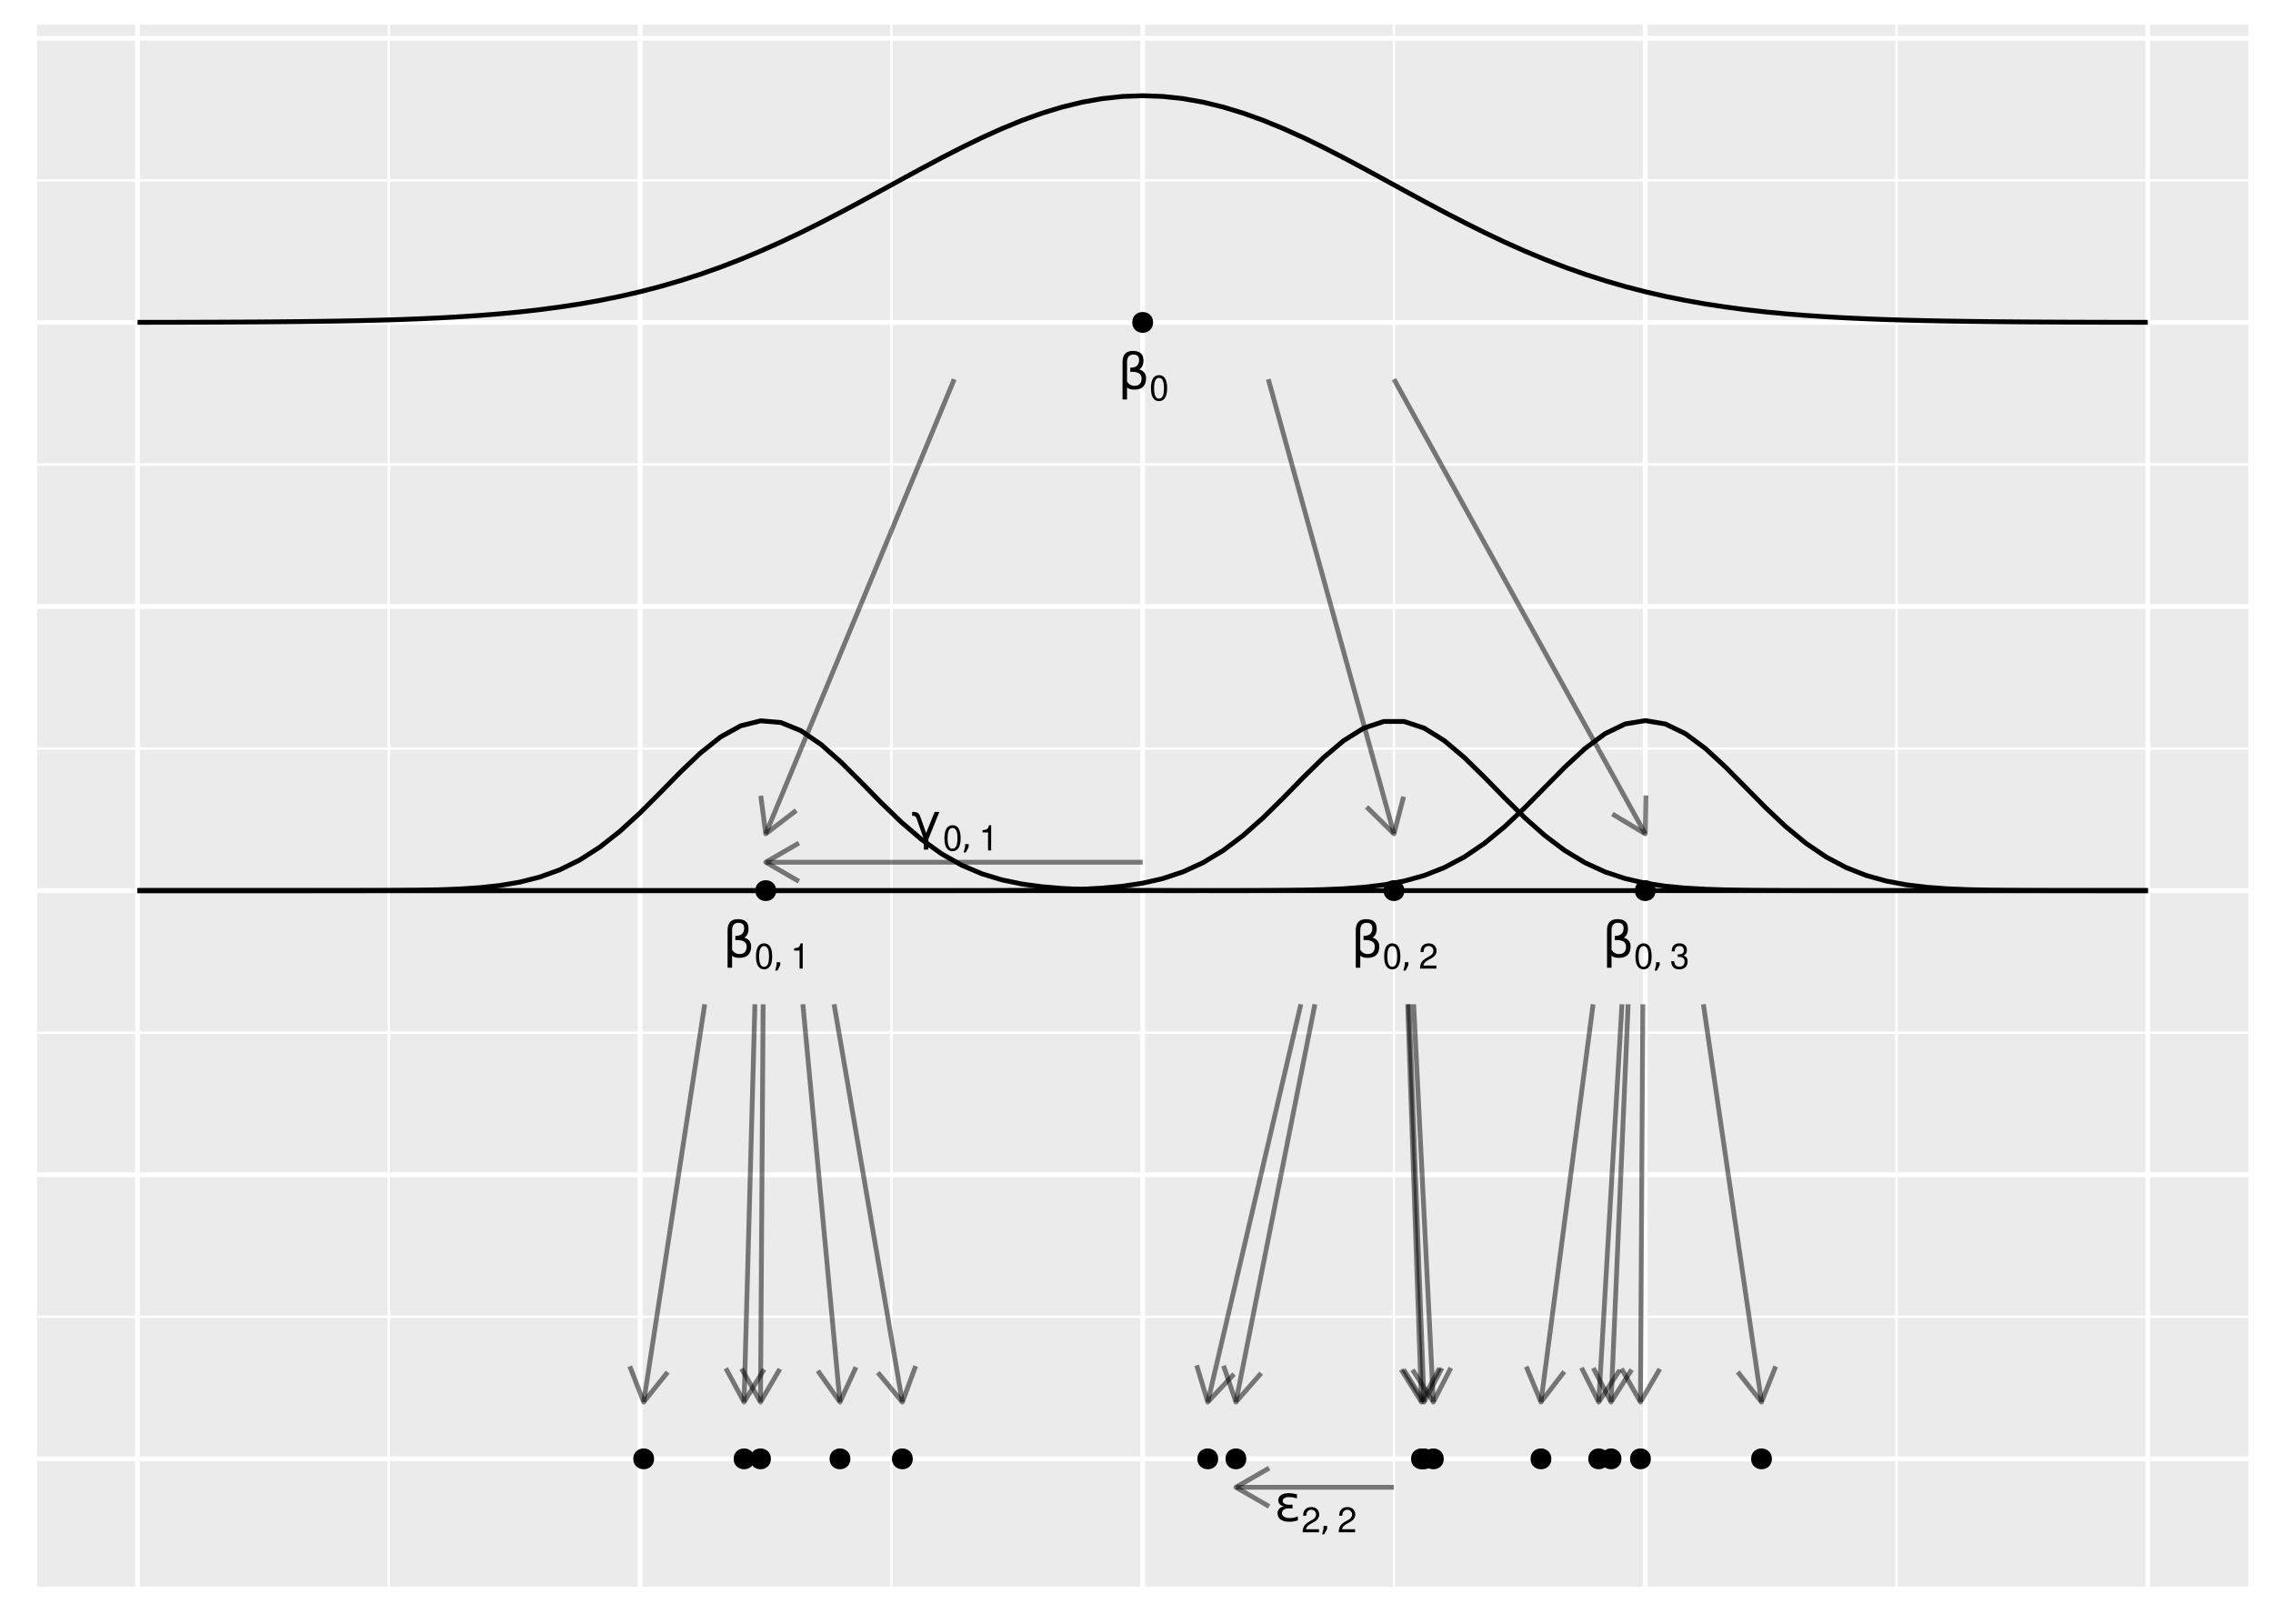 <?xml version="1.0" encoding="UTF-8"?>
<svg xmlns="http://www.w3.org/2000/svg" xmlns:xlink="http://www.w3.org/1999/xlink" width="504pt" height="360pt" viewBox="0 0 504 360" version="1.1">
<defs>
<g>
<symbol overflow="visible" id="glyph0-0">
<path style="stroke:none;" d="M 0.547 1.953 L 0.547 -7.781 L 6.078 -7.781 L 6.078 1.953 Z M 1.172 1.344 L 5.453 1.344 L 5.453 -7.172 L 1.172 -7.172 Z M 1.172 1.344 "/>
</symbol>
<symbol overflow="visible" id="glyph0-1">
<path style="stroke:none;" d="M 2.031 -0.375 L 2.031 2.297 L 1.031 2.297 L 1.031 -6 C 1.031 -7.645 1.797 -8.469 3.328 -8.469 C 4.891 -8.469 5.672 -7.773 5.672 -6.391 C 5.672 -5.398 5.363 -4.727 4.75 -4.375 C 5.75 -4.051 6.25 -3.406 6.25 -2.438 C 6.25 -0.738 5.383 0.109 3.656 0.109 C 2.895 0.109 2.352 -0.051 2.031 -0.375 Z M 2.031 -1.672 C 2.426 -1.047 2.977 -0.734 3.688 -0.734 C 4.727 -0.734 5.25 -1.297 5.25 -2.422 C 5.25 -3.441 4.414 -3.91 2.75 -3.828 L 2.75 -4.75 C 4.051 -4.75 4.703 -5.32 4.703 -6.469 C 4.703 -7.258 4.281 -7.656 3.438 -7.656 C 2.5 -7.656 2.031 -7.094 2.031 -5.969 Z M 2.031 -1.672 "/>
</symbol>
<symbol overflow="visible" id="glyph0-2">
<path style="stroke:none;" d="M 1.953 -5.094 L 3.266 -1.359 L 5.156 -6.047 L 6.203 -6.047 L 3.766 0 L 3.766 2.297 L 2.766 2.297 L 2.766 0 L 1.188 -4.516 C 1.031 -4.961 0.781 -5.188 0.438 -5.188 L 0.172 -5.188 L 0.172 -6.047 L 0.547 -6.047 C 1.254 -6.047 1.723 -5.727 1.953 -5.094 Z M 1.953 -5.094 "/>
</symbol>
<symbol overflow="visible" id="glyph0-3">
<path style="stroke:none;" d="M 2.125 -3.266 C 1.727 -3.348 1.422 -3.504 1.203 -3.734 C 0.984 -3.961 0.875 -4.242 0.875 -4.578 C 0.875 -5.086 1.082 -5.484 1.5 -5.766 C 1.906 -6.047 2.457 -6.188 3.156 -6.188 C 3.438 -6.188 3.727 -6.164 4.031 -6.125 C 4.332 -6.082 4.66 -6.02 5.016 -5.938 L 5.016 -5.031 C 4.672 -5.133 4.352 -5.211 4.062 -5.266 C 3.77 -5.305 3.492 -5.328 3.234 -5.328 C 2.805 -5.328 2.473 -5.242 2.234 -5.078 C 1.973 -4.91 1.844 -4.711 1.844 -4.484 C 1.844 -4.234 1.969 -4.031 2.219 -3.875 C 2.457 -3.707 2.785 -3.625 3.203 -3.625 L 4.047 -3.625 L 4.047 -2.812 L 3.234 -2.812 C 2.742 -2.812 2.367 -2.719 2.109 -2.531 C 1.828 -2.332 1.688 -2.078 1.688 -1.766 C 1.688 -1.43 1.836 -1.164 2.141 -0.969 C 2.453 -0.77 2.879 -0.672 3.422 -0.672 C 3.754 -0.672 4.07 -0.703 4.375 -0.766 C 4.688 -0.836 4.969 -0.938 5.219 -1.062 L 5.219 -0.141 C 4.895 -0.047 4.582 0.023 4.281 0.078 C 3.977 0.129 3.68 0.156 3.391 0.156 C 2.535 0.156 1.875 -0.004 1.406 -0.328 C 0.945 -0.66 0.719 -1.141 0.719 -1.766 C 0.719 -2.148 0.844 -2.473 1.094 -2.734 C 1.344 -2.992 1.688 -3.172 2.125 -3.266 Z M 2.125 -3.266 "/>
</symbol>
<symbol overflow="visible" id="glyph1-0">
<path style="stroke:none;" d=""/>
</symbol>
<symbol overflow="visible" id="glyph1-1">
<path style="stroke:none;" d="M 2.125 -5.594 C 1.609 -5.594 1.156 -5.359 0.859 -4.984 C 0.516 -4.484 0.328 -3.75 0.328 -2.703 C 0.328 -0.812 0.953 0.172 2.125 0.172 C 3.281 0.172 3.922 -0.812 3.922 -2.656 C 3.922 -3.75 3.75 -4.469 3.391 -4.984 C 3.094 -5.375 2.641 -5.594 2.125 -5.594 Z M 2.125 -4.984 C 2.859 -4.984 3.219 -4.234 3.219 -2.719 C 3.219 -1.125 2.875 -0.391 2.109 -0.391 C 1.391 -0.391 1.031 -1.156 1.031 -2.703 C 1.031 -4.234 1.391 -4.984 2.125 -4.984 Z M 2.125 -4.984 "/>
</symbol>
<symbol overflow="visible" id="glyph1-2">
<path style="stroke:none;" d="M 2 -3.984 L 2 0 L 2.688 0 L 2.688 -5.594 L 2.234 -5.594 C 2 -4.734 1.844 -4.625 0.781 -4.484 L 0.781 -3.984 Z M 2 -3.984 "/>
</symbol>
<symbol overflow="visible" id="glyph1-3">
<path style="stroke:none;" d="M 3.906 -0.672 L 1.031 -0.672 C 1.094 -1.141 1.344 -1.438 2.016 -1.844 L 2.797 -2.281 C 3.562 -2.703 3.953 -3.266 3.953 -3.953 C 3.953 -4.422 3.766 -4.859 3.438 -5.156 C 3.109 -5.453 2.719 -5.594 2.203 -5.594 C 1.5 -5.594 0.984 -5.344 0.688 -4.859 C 0.484 -4.578 0.406 -4.219 0.391 -3.656 L 1.062 -3.656 C 1.094 -4.031 1.141 -4.266 1.234 -4.453 C 1.406 -4.781 1.766 -5 2.172 -5 C 2.797 -5 3.25 -4.547 3.25 -3.938 C 3.25 -3.5 3 -3.109 2.516 -2.828 L 1.797 -2.406 C 0.656 -1.75 0.328 -1.234 0.266 0 L 3.906 0 Z M 3.906 -0.672 "/>
</symbol>
<symbol overflow="visible" id="glyph1-4">
<path style="stroke:none;" d="M 1.703 -2.578 L 2.078 -2.578 C 2.828 -2.578 3.219 -2.234 3.219 -1.547 C 3.219 -0.844 2.797 -0.422 2.094 -0.422 C 1.344 -0.422 0.969 -0.797 0.922 -1.625 L 0.25 -1.625 C 0.281 -1.172 0.359 -0.875 0.484 -0.641 C 0.766 -0.094 1.312 0.172 2.062 0.172 C 3.188 0.172 3.906 -0.5 3.906 -1.562 C 3.906 -2.281 3.641 -2.656 2.984 -2.891 C 3.5 -3.094 3.75 -3.484 3.75 -4.047 C 3.75 -5.016 3.125 -5.594 2.078 -5.594 C 0.969 -5.594 0.391 -4.969 0.359 -3.797 L 1.047 -3.797 C 1.047 -4.125 1.078 -4.328 1.172 -4.5 C 1.328 -4.812 1.656 -5 2.094 -5 C 2.688 -5 3.062 -4.641 3.062 -4.031 C 3.062 -3.641 2.922 -3.391 2.609 -3.266 C 2.422 -3.188 2.188 -3.156 1.703 -3.141 Z M 1.703 -2.578 "/>
</symbol>
<symbol overflow="visible" id="glyph2-0">
<path style="stroke:none;" d="M 0.391 1.359 L 0.391 -5.453 L 4.25 -5.453 L 4.25 1.359 Z M 0.812 0.938 L 3.828 0.938 L 3.828 -5.016 L 0.812 -5.016 Z M 0.812 0.938 "/>
</symbol>
<symbol overflow="visible" id="glyph2-1">
<path style="stroke:none;" d="M 0.906 -0.953 L 1.703 -0.953 L 1.703 -0.312 L 1.078 0.906 L 0.594 0.906 L 0.906 -0.312 Z M 0.906 -0.953 "/>
</symbol>
<symbol overflow="visible" id="glyph2-2">
<path style="stroke:none;" d=""/>
</symbol>
</g>
<clipPath id="clip1">
  <path d="M 8.219 5.48 L 498.52 5.48 L 498.52 351.781 L 8.219 351.781 Z M 8.219 5.48 "/>
</clipPath>
<clipPath id="clip2">
  <path d="M 8.219 291 L 498.52 291 L 498.52 293 L 8.219 293 Z M 8.219 291 "/>
</clipPath>
<clipPath id="clip3">
  <path d="M 8.219 228 L 498.52 228 L 498.52 230 L 8.219 230 Z M 8.219 228 "/>
</clipPath>
<clipPath id="clip4">
  <path d="M 8.219 165 L 498.52 165 L 498.52 167 L 8.219 167 Z M 8.219 165 "/>
</clipPath>
<clipPath id="clip5">
  <path d="M 8.219 102 L 498.52 102 L 498.52 104 L 8.219 104 Z M 8.219 102 "/>
</clipPath>
<clipPath id="clip6">
  <path d="M 8.219 39 L 498.52 39 L 498.52 41 L 8.219 41 Z M 8.219 39 "/>
</clipPath>
<clipPath id="clip7">
  <path d="M 85 5.48 L 87 5.48 L 87 351.781 L 85 351.781 Z M 85 5.48 "/>
</clipPath>
<clipPath id="clip8">
  <path d="M 197 5.48 L 198 5.48 L 198 351.781 L 197 351.781 Z M 197 5.48 "/>
</clipPath>
<clipPath id="clip9">
  <path d="M 308 5.48 L 310 5.48 L 310 351.781 L 308 351.781 Z M 308 5.48 "/>
</clipPath>
<clipPath id="clip10">
  <path d="M 420 5.48 L 421 5.48 L 421 351.781 L 420 351.781 Z M 420 5.48 "/>
</clipPath>
<clipPath id="clip11">
  <path d="M 8.219 322 L 498.52 322 L 498.52 324 L 8.219 324 Z M 8.219 322 "/>
</clipPath>
<clipPath id="clip12">
  <path d="M 8.219 259 L 498.52 259 L 498.52 261 L 8.219 261 Z M 8.219 259 "/>
</clipPath>
<clipPath id="clip13">
  <path d="M 8.219 196 L 498.52 196 L 498.52 198 L 8.219 198 Z M 8.219 196 "/>
</clipPath>
<clipPath id="clip14">
  <path d="M 8.219 133 L 498.52 133 L 498.52 136 L 8.219 136 Z M 8.219 133 "/>
</clipPath>
<clipPath id="clip15">
  <path d="M 8.219 70 L 498.52 70 L 498.52 73 L 8.219 73 Z M 8.219 70 "/>
</clipPath>
<clipPath id="clip16">
  <path d="M 8.219 7 L 498.52 7 L 498.52 10 L 8.219 10 Z M 8.219 7 "/>
</clipPath>
<clipPath id="clip17">
  <path d="M 29 5.48 L 32 5.48 L 32 351.781 L 29 351.781 Z M 29 5.48 "/>
</clipPath>
<clipPath id="clip18">
  <path d="M 141 5.48 L 143 5.48 L 143 351.781 L 141 351.781 Z M 141 5.48 "/>
</clipPath>
<clipPath id="clip19">
  <path d="M 252 5.48 L 254 5.48 L 254 351.781 L 252 351.781 Z M 252 5.48 "/>
</clipPath>
<clipPath id="clip20">
  <path d="M 364 5.48 L 366 5.48 L 366 351.781 L 364 351.781 Z M 364 5.48 "/>
</clipPath>
<clipPath id="clip21">
  <path d="M 475 5.48 L 477 5.48 L 477 351.781 L 475 351.781 Z M 475 5.48 "/>
</clipPath>
</defs>
<g id="surface6356">
<rect x="0" y="0" width="504" height="360" style="fill:rgb(100%,100%,100%);fill-opacity:1;stroke:none;"/>
<rect x="0" y="0" width="504" height="360" style="fill:rgb(100%,100%,100%);fill-opacity:1;stroke:none;"/>
<path style="fill:none;stroke-width:1.067;stroke-linecap:round;stroke-linejoin:round;stroke:rgb(100%,100%,100%);stroke-opacity:1;stroke-miterlimit:10;" d="M 0 360 L 504 360 L 504 0 L 0 0 Z M 0 360 "/>
<g clip-path="url(#clip1)" clip-rule="nonzero">
<path style=" stroke:none;fill-rule:nonzero;fill:rgb(92.157%,92.157%,92.157%);fill-opacity:1;" d="M 8.219 351.781 L 498.52 351.781 L 498.52 5.48 L 8.219 5.48 Z M 8.219 351.781 "/>
</g>
<g clip-path="url(#clip2)" clip-rule="nonzero">
<path style="fill:none;stroke-width:0.533;stroke-linecap:butt;stroke-linejoin:round;stroke:rgb(100%,100%,100%);stroke-opacity:1;stroke-miterlimit:10;" d="M 8.219 291.945 L 498.52 291.945 "/>
</g>
<g clip-path="url(#clip3)" clip-rule="nonzero">
<path style="fill:none;stroke-width:0.533;stroke-linecap:butt;stroke-linejoin:round;stroke:rgb(100%,100%,100%);stroke-opacity:1;stroke-miterlimit:10;" d="M 8.219 228.957 L 498.52 228.957 "/>
</g>
<g clip-path="url(#clip4)" clip-rule="nonzero">
<path style="fill:none;stroke-width:0.533;stroke-linecap:butt;stroke-linejoin:round;stroke:rgb(100%,100%,100%);stroke-opacity:1;stroke-miterlimit:10;" d="M 8.219 165.965 L 498.52 165.965 "/>
</g>
<g clip-path="url(#clip5)" clip-rule="nonzero">
<path style="fill:none;stroke-width:0.533;stroke-linecap:butt;stroke-linejoin:round;stroke:rgb(100%,100%,100%);stroke-opacity:1;stroke-miterlimit:10;" d="M 8.219 102.977 L 498.52 102.977 "/>
</g>
<g clip-path="url(#clip6)" clip-rule="nonzero">
<path style="fill:none;stroke-width:0.533;stroke-linecap:butt;stroke-linejoin:round;stroke:rgb(100%,100%,100%);stroke-opacity:1;stroke-miterlimit:10;" d="M 8.219 39.984 L 498.52 39.984 "/>
</g>
<g clip-path="url(#clip7)" clip-rule="nonzero">
<path style="fill:none;stroke-width:0.533;stroke-linecap:butt;stroke-linejoin:round;stroke:rgb(100%,100%,100%);stroke-opacity:1;stroke-miterlimit:10;" d="M 86.223 351.781 L 86.223 5.48 "/>
</g>
<g clip-path="url(#clip8)" clip-rule="nonzero">
<path style="fill:none;stroke-width:0.533;stroke-linecap:butt;stroke-linejoin:round;stroke:rgb(100%,100%,100%);stroke-opacity:1;stroke-miterlimit:10;" d="M 197.652 351.781 L 197.652 5.48 "/>
</g>
<g clip-path="url(#clip9)" clip-rule="nonzero">
<path style="fill:none;stroke-width:0.533;stroke-linecap:butt;stroke-linejoin:round;stroke:rgb(100%,100%,100%);stroke-opacity:1;stroke-miterlimit:10;" d="M 309.086 351.781 L 309.086 5.48 "/>
</g>
<g clip-path="url(#clip10)" clip-rule="nonzero">
<path style="fill:none;stroke-width:0.533;stroke-linecap:butt;stroke-linejoin:round;stroke:rgb(100%,100%,100%);stroke-opacity:1;stroke-miterlimit:10;" d="M 420.52 351.781 L 420.52 5.48 "/>
</g>
<g clip-path="url(#clip11)" clip-rule="nonzero">
<path style="fill:none;stroke-width:1.067;stroke-linecap:butt;stroke-linejoin:round;stroke:rgb(100%,100%,100%);stroke-opacity:1;stroke-miterlimit:10;" d="M 8.219 323.441 L 498.52 323.441 "/>
</g>
<g clip-path="url(#clip12)" clip-rule="nonzero">
<path style="fill:none;stroke-width:1.067;stroke-linecap:butt;stroke-linejoin:round;stroke:rgb(100%,100%,100%);stroke-opacity:1;stroke-miterlimit:10;" d="M 8.219 260.453 L 498.52 260.453 "/>
</g>
<g clip-path="url(#clip13)" clip-rule="nonzero">
<path style="fill:none;stroke-width:1.067;stroke-linecap:butt;stroke-linejoin:round;stroke:rgb(100%,100%,100%);stroke-opacity:1;stroke-miterlimit:10;" d="M 8.219 197.461 L 498.52 197.461 "/>
</g>
<g clip-path="url(#clip14)" clip-rule="nonzero">
<path style="fill:none;stroke-width:1.067;stroke-linecap:butt;stroke-linejoin:round;stroke:rgb(100%,100%,100%);stroke-opacity:1;stroke-miterlimit:10;" d="M 8.219 134.469 L 498.52 134.469 "/>
</g>
<g clip-path="url(#clip15)" clip-rule="nonzero">
<path style="fill:none;stroke-width:1.067;stroke-linecap:butt;stroke-linejoin:round;stroke:rgb(100%,100%,100%);stroke-opacity:1;stroke-miterlimit:10;" d="M 8.219 71.48 L 498.52 71.48 "/>
</g>
<g clip-path="url(#clip16)" clip-rule="nonzero">
<path style="fill:none;stroke-width:1.067;stroke-linecap:butt;stroke-linejoin:round;stroke:rgb(100%,100%,100%);stroke-opacity:1;stroke-miterlimit:10;" d="M 8.219 8.488 L 498.52 8.488 "/>
</g>
<g clip-path="url(#clip17)" clip-rule="nonzero">
<path style="fill:none;stroke-width:1.067;stroke-linecap:butt;stroke-linejoin:round;stroke:rgb(100%,100%,100%);stroke-opacity:1;stroke-miterlimit:10;" d="M 30.504 351.781 L 30.504 5.48 "/>
</g>
<g clip-path="url(#clip18)" clip-rule="nonzero">
<path style="fill:none;stroke-width:1.067;stroke-linecap:butt;stroke-linejoin:round;stroke:rgb(100%,100%,100%);stroke-opacity:1;stroke-miterlimit:10;" d="M 141.938 351.781 L 141.938 5.48 "/>
</g>
<g clip-path="url(#clip19)" clip-rule="nonzero">
<path style="fill:none;stroke-width:1.067;stroke-linecap:butt;stroke-linejoin:round;stroke:rgb(100%,100%,100%);stroke-opacity:1;stroke-miterlimit:10;" d="M 253.371 351.781 L 253.371 5.48 "/>
</g>
<g clip-path="url(#clip20)" clip-rule="nonzero">
<path style="fill:none;stroke-width:1.067;stroke-linecap:butt;stroke-linejoin:round;stroke:rgb(100%,100%,100%);stroke-opacity:1;stroke-miterlimit:10;" d="M 364.801 351.781 L 364.801 5.48 "/>
</g>
<g clip-path="url(#clip21)" clip-rule="nonzero">
<path style="fill:none;stroke-width:1.067;stroke-linecap:butt;stroke-linejoin:round;stroke:rgb(100%,100%,100%);stroke-opacity:1;stroke-miterlimit:10;" d="M 476.234 351.781 L 476.234 5.48 "/>
</g>
<path style="fill:none;stroke-width:1.067;stroke-linecap:butt;stroke-linejoin:round;stroke:rgb(0%,0%,0%);stroke-opacity:1;stroke-miterlimit:10;" d="M 30.504 71.461 L 34.961 71.457 L 39.422 71.449 L 43.879 71.438 L 48.336 71.422 L 52.793 71.402 L 57.25 71.379 L 61.707 71.344 L 66.164 71.301 L 70.621 71.246 L 75.078 71.18 L 79.535 71.094 L 83.992 70.984 L 88.449 70.852 L 92.906 70.684 L 97.363 70.48 L 101.82 70.234 L 106.281 69.938 L 110.738 69.582 L 115.195 69.16 L 119.652 68.66 L 124.109 68.07 L 128.566 67.391 L 133.023 66.602 L 137.48 65.703 L 141.938 64.68 L 146.395 63.523 L 150.852 62.23 L 155.309 60.801 L 159.766 59.223 L 164.223 57.504 L 168.68 55.648 L 173.141 53.66 L 177.598 51.547 L 182.055 49.324 L 186.512 47.016 L 190.969 44.637 L 195.426 42.215 L 199.883 39.777 L 204.34 37.355 L 208.797 34.984 L 213.254 32.695 L 217.711 30.527 L 222.168 28.516 L 226.625 26.688 L 231.082 25.086 L 235.539 23.73 L 239.996 22.648 L 244.457 21.859 L 248.914 21.383 L 253.371 21.219 L 257.828 21.383 L 262.285 21.859 L 266.742 22.648 L 271.199 23.73 L 275.656 25.086 L 280.113 26.688 L 284.57 28.516 L 289.027 30.527 L 293.484 32.695 L 297.941 34.984 L 302.398 37.355 L 306.855 39.777 L 311.316 42.215 L 315.773 44.637 L 320.23 47.016 L 324.688 49.324 L 329.145 51.547 L 333.602 53.66 L 338.059 55.648 L 342.516 57.504 L 346.973 59.223 L 351.43 60.801 L 355.887 62.23 L 360.344 63.523 L 364.801 64.68 L 369.258 65.703 L 373.715 66.602 L 378.176 67.391 L 382.633 68.07 L 387.09 68.66 L 391.547 69.16 L 396.004 69.582 L 400.461 69.938 L 404.918 70.234 L 409.375 70.48 L 413.832 70.684 L 418.289 70.852 L 422.746 70.984 L 427.203 71.094 L 431.66 71.18 L 436.117 71.246 L 440.574 71.301 L 445.031 71.344 L 449.492 71.379 L 453.949 71.402 L 458.406 71.422 L 462.863 71.438 L 467.32 71.449 L 471.777 71.457 L 476.234 71.461 "/>
<path style="fill-rule:nonzero;fill:rgb(0%,0%,0%);fill-opacity:1;stroke-width:0.709;stroke-linecap:round;stroke-linejoin:round;stroke:rgb(0%,0%,0%);stroke-opacity:1;stroke-miterlimit:10;" d="M 255.324 71.48 C 255.324 74.086 251.414 74.086 251.414 71.48 C 251.414 68.875 255.324 68.875 255.324 71.48 "/>
<path style="fill:none;stroke-width:1.067;stroke-linecap:butt;stroke-linejoin:round;stroke:rgb(0%,0%,0%);stroke-opacity:1;stroke-miterlimit:10;" d="M 30.504 197.461 L 66.164 197.461 L 70.621 197.457 L 75.078 197.457 L 79.535 197.449 L 83.992 197.438 L 88.449 197.414 L 92.906 197.363 L 97.363 197.27 L 101.82 197.102 L 106.281 196.812 L 110.738 196.336 L 115.195 195.586 L 119.652 194.461 L 124.109 192.852 L 128.566 190.652 L 133.023 187.797 L 137.48 184.285 L 141.938 180.203 L 146.395 175.738 L 150.852 171.195 L 155.309 166.945 L 159.766 163.395 L 164.223 160.926 L 168.68 159.812 L 173.141 160.188 L 177.598 162.004 L 182.055 165.059 L 186.512 169.008 L 190.969 173.457 L 195.426 178.004 L 199.883 182.309 L 204.34 186.121 L 208.797 189.309 L 213.254 191.828 L 217.711 193.723 L 222.168 195.078 L 226.625 196 L 231.082 196.602 L 235.539 196.977 L 239.996 197.195 L 244.457 197.324 L 248.914 197.391 L 253.371 197.426 L 257.828 197.445 L 262.285 197.453 L 271.199 197.461 L 476.234 197.461 "/>
<path style="fill:none;stroke-width:1.067;stroke-linecap:butt;stroke-linejoin:round;stroke:rgb(0%,0%,0%);stroke-opacity:1;stroke-miterlimit:10;" d="M 30.504 197.461 L 208.797 197.461 L 217.711 197.453 L 222.168 197.441 L 226.625 197.422 L 231.082 197.379 L 235.539 197.297 L 239.996 197.152 L 244.457 196.898 L 248.914 196.477 L 253.371 195.805 L 257.828 194.785 L 262.285 193.305 L 266.742 191.262 L 271.199 188.574 L 275.656 185.223 L 280.113 181.27 L 284.57 176.875 L 289.027 172.32 L 293.484 167.957 L 297.941 164.195 L 302.398 161.426 L 306.855 159.953 L 311.316 159.953 L 315.773 161.426 L 320.23 164.195 L 324.688 167.957 L 329.145 172.32 L 333.602 176.875 L 338.059 181.27 L 342.516 185.223 L 346.973 188.574 L 351.43 191.262 L 355.887 193.305 L 360.344 194.785 L 364.801 195.805 L 369.258 196.477 L 373.715 196.898 L 378.176 197.152 L 382.633 197.297 L 387.09 197.379 L 391.547 197.422 L 396.004 197.441 L 400.461 197.453 L 409.375 197.461 L 476.234 197.461 "/>
<path style="fill:none;stroke-width:1.067;stroke-linecap:butt;stroke-linejoin:round;stroke:rgb(0%,0%,0%);stroke-opacity:1;stroke-miterlimit:10;" d="M 30.504 197.461 L 262.285 197.461 L 266.742 197.457 L 271.199 197.457 L 275.656 197.449 L 280.113 197.434 L 284.57 197.402 L 289.027 197.344 L 293.484 197.234 L 297.941 197.043 L 302.398 196.711 L 306.855 196.176 L 311.316 195.344 L 315.773 194.109 L 320.23 192.359 L 324.688 190 L 329.145 186.98 L 333.602 183.312 L 338.059 179.113 L 342.516 174.598 L 346.973 170.09 L 351.43 165.977 L 355.887 162.664 L 360.344 160.512 L 364.801 159.766 L 369.258 160.512 L 373.715 162.664 L 378.176 165.977 L 382.633 170.09 L 387.09 174.598 L 391.547 179.113 L 396.004 183.312 L 400.461 186.98 L 404.918 190 L 409.375 192.359 L 413.832 194.109 L 418.289 195.344 L 422.746 196.176 L 427.203 196.711 L 431.66 197.043 L 436.117 197.234 L 440.574 197.344 L 445.031 197.402 L 449.492 197.434 L 453.949 197.449 L 458.406 197.457 L 462.863 197.457 L 467.32 197.461 L 476.234 197.461 "/>
<path style="fill-rule:nonzero;fill:rgb(0%,0%,0%);fill-opacity:1;stroke-width:0.709;stroke-linecap:round;stroke-linejoin:round;stroke:rgb(0%,0%,0%);stroke-opacity:1;stroke-miterlimit:10;" d="M 171.75 197.461 C 171.75 200.066 167.84 200.066 167.84 197.461 C 167.84 194.855 171.75 194.855 171.75 197.461 "/>
<path style="fill-rule:nonzero;fill:rgb(0%,0%,0%);fill-opacity:1;stroke-width:0.709;stroke-linecap:round;stroke-linejoin:round;stroke:rgb(0%,0%,0%);stroke-opacity:1;stroke-miterlimit:10;" d="M 311.039 197.461 C 311.039 200.066 307.133 200.066 307.133 197.461 C 307.133 194.855 311.039 194.855 311.039 197.461 "/>
<path style="fill-rule:nonzero;fill:rgb(0%,0%,0%);fill-opacity:1;stroke-width:0.709;stroke-linecap:round;stroke-linejoin:round;stroke:rgb(0%,0%,0%);stroke-opacity:1;stroke-miterlimit:10;" d="M 366.758 197.461 C 366.758 200.066 362.848 200.066 362.848 197.461 C 362.848 194.855 366.758 194.855 366.758 197.461 "/>
<path style="fill-rule:nonzero;fill:rgb(0%,0%,0%);fill-opacity:1;stroke-width:0.709;stroke-linecap:round;stroke-linejoin:round;stroke:rgb(0%,0%,0%);stroke-opacity:1;stroke-miterlimit:10;" d="M 170.582 323.441 C 170.582 326.047 166.672 326.047 166.672 323.441 C 166.672 320.836 170.582 320.836 170.582 323.441 "/>
<path style="fill-rule:nonzero;fill:rgb(0%,0%,0%);fill-opacity:1;stroke-width:0.709;stroke-linecap:round;stroke-linejoin:round;stroke:rgb(0%,0%,0%);stroke-opacity:1;stroke-miterlimit:10;" d="M 202.039 323.441 C 202.039 326.047 198.133 326.047 198.133 323.441 C 198.133 320.836 202.039 320.836 202.039 323.441 "/>
<path style="fill-rule:nonzero;fill:rgb(0%,0%,0%);fill-opacity:1;stroke-width:0.709;stroke-linecap:round;stroke-linejoin:round;stroke:rgb(0%,0%,0%);stroke-opacity:1;stroke-miterlimit:10;" d="M 166.941 323.441 C 166.941 326.047 163.031 326.047 163.031 323.441 C 163.031 320.836 166.941 320.836 166.941 323.441 "/>
<path style="fill-rule:nonzero;fill:rgb(0%,0%,0%);fill-opacity:1;stroke-width:0.709;stroke-linecap:round;stroke-linejoin:round;stroke:rgb(0%,0%,0%);stroke-opacity:1;stroke-miterlimit:10;" d="M 188.207 323.441 C 188.207 326.047 184.297 326.047 184.297 323.441 C 184.297 320.836 188.207 320.836 188.207 323.441 "/>
<path style="fill-rule:nonzero;fill:rgb(0%,0%,0%);fill-opacity:1;stroke-width:0.709;stroke-linecap:round;stroke-linejoin:round;stroke:rgb(0%,0%,0%);stroke-opacity:1;stroke-miterlimit:10;" d="M 144.68 323.441 C 144.68 326.047 140.77 326.047 140.77 323.441 C 140.77 320.836 144.68 320.836 144.68 323.441 "/>
<path style="fill-rule:nonzero;fill:rgb(0%,0%,0%);fill-opacity:1;stroke-width:0.709;stroke-linecap:round;stroke-linejoin:round;stroke:rgb(0%,0%,0%);stroke-opacity:1;stroke-miterlimit:10;" d="M 275.996 323.441 C 275.996 326.047 272.086 326.047 272.086 323.441 C 272.086 320.836 275.996 320.836 275.996 323.441 "/>
<path style="fill-rule:nonzero;fill:rgb(0%,0%,0%);fill-opacity:1;stroke-width:0.709;stroke-linecap:round;stroke-linejoin:round;stroke:rgb(0%,0%,0%);stroke-opacity:1;stroke-miterlimit:10;" d="M 317.707 323.441 C 317.707 326.047 313.797 326.047 313.797 323.441 C 313.797 320.836 317.707 320.836 317.707 323.441 "/>
<path style="fill-rule:nonzero;fill:rgb(0%,0%,0%);fill-opacity:1;stroke-width:0.709;stroke-linecap:round;stroke-linejoin:round;stroke:rgb(0%,0%,0%);stroke-opacity:1;stroke-miterlimit:10;" d="M 269.754 323.441 C 269.754 326.047 265.844 326.047 265.844 323.441 C 265.844 320.836 269.754 320.836 269.754 323.441 "/>
<path style="fill-rule:nonzero;fill:rgb(0%,0%,0%);fill-opacity:1;stroke-width:0.709;stroke-linecap:round;stroke-linejoin:round;stroke:rgb(0%,0%,0%);stroke-opacity:1;stroke-miterlimit:10;" d="M 319.777 323.441 C 319.777 326.047 315.867 326.047 315.867 323.441 C 315.867 320.836 319.777 320.836 319.777 323.441 "/>
<path style="fill-rule:nonzero;fill:rgb(0%,0%,0%);fill-opacity:1;stroke-width:0.709;stroke-linecap:round;stroke-linejoin:round;stroke:rgb(0%,0%,0%);stroke-opacity:1;stroke-miterlimit:10;" d="M 317.145 323.441 C 317.145 326.047 313.234 326.047 313.234 323.441 C 313.234 320.836 317.145 320.836 317.145 323.441 "/>
<path style="fill-rule:nonzero;fill:rgb(0%,0%,0%);fill-opacity:1;stroke-width:0.709;stroke-linecap:round;stroke-linejoin:round;stroke:rgb(0%,0%,0%);stroke-opacity:1;stroke-miterlimit:10;" d="M 343.637 323.441 C 343.637 326.047 339.727 326.047 339.727 323.441 C 339.727 320.836 343.637 320.836 343.637 323.441 "/>
<path style="fill-rule:nonzero;fill:rgb(0%,0%,0%);fill-opacity:1;stroke-width:0.709;stroke-linecap:round;stroke-linejoin:round;stroke:rgb(0%,0%,0%);stroke-opacity:1;stroke-miterlimit:10;" d="M 392.539 323.441 C 392.539 326.047 388.633 326.047 388.633 323.441 C 388.633 320.836 392.539 320.836 392.539 323.441 "/>
<path style="fill-rule:nonzero;fill:rgb(0%,0%,0%);fill-opacity:1;stroke-width:0.709;stroke-linecap:round;stroke-linejoin:round;stroke:rgb(0%,0%,0%);stroke-opacity:1;stroke-miterlimit:10;" d="M 365.699 323.441 C 365.699 326.047 361.789 326.047 361.789 323.441 C 361.789 320.836 365.699 320.836 365.699 323.441 "/>
<path style="fill-rule:nonzero;fill:rgb(0%,0%,0%);fill-opacity:1;stroke-width:0.709;stroke-linecap:round;stroke-linejoin:round;stroke:rgb(0%,0%,0%);stroke-opacity:1;stroke-miterlimit:10;" d="M 356.445 323.441 C 356.445 326.047 352.535 326.047 352.535 323.441 C 352.535 320.836 356.445 320.836 356.445 323.441 "/>
<path style="fill-rule:nonzero;fill:rgb(0%,0%,0%);fill-opacity:1;stroke-width:0.709;stroke-linecap:round;stroke-linejoin:round;stroke:rgb(0%,0%,0%);stroke-opacity:1;stroke-miterlimit:10;" d="M 359.18 323.441 C 359.18 326.047 355.273 326.047 355.273 323.441 C 355.273 320.836 359.18 320.836 359.18 323.441 "/>
<g style="fill:rgb(0%,0%,0%);fill-opacity:1;">
  <use xlink:href="#glyph0-1" x="247.871" y="86.274"/>
</g>
<g style="fill:rgb(0%,0%,0%);fill-opacity:1;">
  <use xlink:href="#glyph1-1" x="254.871" y="88.762"/>
</g>
<g style="fill:rgb(0%,0%,0%);fill-opacity:1;">
  <use xlink:href="#glyph0-1" x="160.297" y="212.255"/>
</g>
<g style="fill:rgb(0%,0%,0%);fill-opacity:1;">
  <use xlink:href="#glyph1-1" x="167.297" y="214.742"/>
</g>
<g style="fill:rgb(0%,0%,0%);fill-opacity:1;">
  <use xlink:href="#glyph2-1" x="171.297" y="214.281"/>
</g>
<g style="fill:rgb(0%,0%,0%);fill-opacity:1;">
  <use xlink:href="#glyph2-2" x="173.297" y="214.281"/>
</g>
<g style="fill:rgb(0%,0%,0%);fill-opacity:1;">
  <use xlink:href="#glyph1-2" x="175.297" y="214.742"/>
</g>
<g style="fill:rgb(0%,0%,0%);fill-opacity:1;">
  <use xlink:href="#glyph0-1" x="299.586" y="212.255"/>
</g>
<g style="fill:rgb(0%,0%,0%);fill-opacity:1;">
  <use xlink:href="#glyph1-1" x="306.586" y="214.742"/>
</g>
<g style="fill:rgb(0%,0%,0%);fill-opacity:1;">
  <use xlink:href="#glyph2-1" x="310.586" y="214.281"/>
</g>
<g style="fill:rgb(0%,0%,0%);fill-opacity:1;">
  <use xlink:href="#glyph2-2" x="312.586" y="214.281"/>
</g>
<g style="fill:rgb(0%,0%,0%);fill-opacity:1;">
  <use xlink:href="#glyph1-3" x="314.586" y="214.742"/>
</g>
<g style="fill:rgb(0%,0%,0%);fill-opacity:1;">
  <use xlink:href="#glyph0-1" x="355.301" y="212.255"/>
</g>
<g style="fill:rgb(0%,0%,0%);fill-opacity:1;">
  <use xlink:href="#glyph1-1" x="362.301" y="214.742"/>
</g>
<g style="fill:rgb(0%,0%,0%);fill-opacity:1;">
  <use xlink:href="#glyph2-1" x="366.301" y="214.281"/>
</g>
<g style="fill:rgb(0%,0%,0%);fill-opacity:1;">
  <use xlink:href="#glyph2-2" x="368.301" y="214.281"/>
</g>
<g style="fill:rgb(0%,0%,0%);fill-opacity:1;">
  <use xlink:href="#glyph1-4" x="370.301" y="214.742"/>
</g>
<path style="fill:none;stroke-width:1.067;stroke-linecap:butt;stroke-linejoin:round;stroke:rgb(0%,0%,0%);stroke-opacity:0.502;stroke-miterlimit:10;" d="M 211.582 84.078 L 169.797 184.863 "/>
<path style="fill:none;stroke-width:1.067;stroke-linecap:butt;stroke-linejoin:round;stroke:rgb(0%,0%,0%);stroke-opacity:0.502;stroke-miterlimit:10;" d="M 168.688 176.43 L 169.797 184.863 L 176.543 179.688 "/>
<path style="fill:none;stroke-width:1.067;stroke-linecap:butt;stroke-linejoin:round;stroke:rgb(0%,0%,0%);stroke-opacity:0.502;stroke-miterlimit:10;" d="M 281.227 84.078 L 309.086 184.863 "/>
<path style="fill:none;stroke-width:1.067;stroke-linecap:butt;stroke-linejoin:round;stroke:rgb(0%,0%,0%);stroke-opacity:0.502;stroke-miterlimit:10;" d="M 303.027 178.898 L 309.086 184.863 L 311.223 176.633 "/>
<path style="fill:none;stroke-width:1.067;stroke-linecap:butt;stroke-linejoin:round;stroke:rgb(0%,0%,0%);stroke-opacity:0.502;stroke-miterlimit:10;" d="M 309.086 84.078 L 364.801 184.863 "/>
<path style="fill:none;stroke-width:1.067;stroke-linecap:butt;stroke-linejoin:round;stroke:rgb(0%,0%,0%);stroke-opacity:0.502;stroke-miterlimit:10;" d="M 357.52 180.473 L 364.801 184.863 L 364.961 176.359 "/>
<path style="fill:none;stroke-width:1.067;stroke-linecap:butt;stroke-linejoin:round;stroke:rgb(0%,0%,0%);stroke-opacity:0.502;stroke-miterlimit:10;" d="M 169.211 222.656 L 168.625 310.844 "/>
<path style="fill:none;stroke-width:1.067;stroke-linecap:butt;stroke-linejoin:round;stroke:rgb(0%,0%,0%);stroke-opacity:0.502;stroke-miterlimit:10;" d="M 164.422 303.449 L 168.625 310.844 L 172.926 303.508 "/>
<path style="fill:none;stroke-width:1.067;stroke-linecap:butt;stroke-linejoin:round;stroke:rgb(0%,0%,0%);stroke-opacity:0.502;stroke-miterlimit:10;" d="M 184.941 222.656 L 200.086 310.844 "/>
<path style="fill:none;stroke-width:1.067;stroke-linecap:butt;stroke-linejoin:round;stroke:rgb(0%,0%,0%);stroke-opacity:0.502;stroke-miterlimit:10;" d="M 194.648 304.305 L 200.086 310.844 L 203.031 302.867 "/>
<path style="fill:none;stroke-width:1.067;stroke-linecap:butt;stroke-linejoin:round;stroke:rgb(0%,0%,0%);stroke-opacity:0.502;stroke-miterlimit:10;" d="M 167.391 222.656 L 164.984 310.844 "/>
<path style="fill:none;stroke-width:1.067;stroke-linecap:butt;stroke-linejoin:round;stroke:rgb(0%,0%,0%);stroke-opacity:0.502;stroke-miterlimit:10;" d="M 160.938 303.367 L 164.984 310.844 L 169.438 303.598 "/>
<path style="fill:none;stroke-width:1.067;stroke-linecap:butt;stroke-linejoin:round;stroke:rgb(0%,0%,0%);stroke-opacity:0.502;stroke-miterlimit:10;" d="M 178.023 222.656 L 186.25 310.844 "/>
<path style="fill:none;stroke-width:1.067;stroke-linecap:butt;stroke-linejoin:round;stroke:rgb(0%,0%,0%);stroke-opacity:0.502;stroke-miterlimit:10;" d="M 181.332 303.906 L 186.25 310.844 L 189.801 303.117 "/>
<path style="fill:none;stroke-width:1.067;stroke-linecap:butt;stroke-linejoin:round;stroke:rgb(0%,0%,0%);stroke-opacity:0.502;stroke-miterlimit:10;" d="M 156.262 222.656 L 142.727 310.844 "/>
<path style="fill:none;stroke-width:1.067;stroke-linecap:butt;stroke-linejoin:round;stroke:rgb(0%,0%,0%);stroke-opacity:0.502;stroke-miterlimit:10;" d="M 139.641 302.918 L 142.727 310.844 L 148.043 304.211 "/>
<path style="fill:none;stroke-width:1.067;stroke-linecap:butt;stroke-linejoin:round;stroke:rgb(0%,0%,0%);stroke-opacity:0.502;stroke-miterlimit:10;" d="M 291.562 222.656 L 274.039 310.844 "/>
<path style="fill:none;stroke-width:1.067;stroke-linecap:butt;stroke-linejoin:round;stroke:rgb(0%,0%,0%);stroke-opacity:0.502;stroke-miterlimit:10;" d="M 271.305 302.793 L 274.039 310.844 L 279.645 304.449 "/>
<path style="fill:none;stroke-width:1.067;stroke-linecap:butt;stroke-linejoin:round;stroke:rgb(0%,0%,0%);stroke-opacity:0.502;stroke-miterlimit:10;" d="M 312.418 222.656 L 315.754 310.844 "/>
<path style="fill:none;stroke-width:1.067;stroke-linecap:butt;stroke-linejoin:round;stroke:rgb(0%,0%,0%);stroke-opacity:0.502;stroke-miterlimit:10;" d="M 311.227 303.645 L 315.754 310.844 L 319.723 303.324 "/>
<path style="fill:none;stroke-width:1.067;stroke-linecap:butt;stroke-linejoin:round;stroke:rgb(0%,0%,0%);stroke-opacity:0.502;stroke-miterlimit:10;" d="M 288.441 222.656 L 267.801 310.844 "/>
<path style="fill:none;stroke-width:1.067;stroke-linecap:butt;stroke-linejoin:round;stroke:rgb(0%,0%,0%);stroke-opacity:0.502;stroke-miterlimit:10;" d="M 265.34 302.703 L 267.801 310.844 L 273.617 304.641 "/>
<path style="fill:none;stroke-width:1.067;stroke-linecap:butt;stroke-linejoin:round;stroke:rgb(0%,0%,0%);stroke-opacity:0.502;stroke-miterlimit:10;" d="M 313.453 222.656 L 317.824 310.844 "/>
<path style="fill:none;stroke-width:1.067;stroke-linecap:butt;stroke-linejoin:round;stroke:rgb(0%,0%,0%);stroke-opacity:0.502;stroke-miterlimit:10;" d="M 313.211 303.699 L 317.824 310.844 L 321.703 303.277 "/>
<path style="fill:none;stroke-width:1.067;stroke-linecap:butt;stroke-linejoin:round;stroke:rgb(0%,0%,0%);stroke-opacity:0.502;stroke-miterlimit:10;" d="M 312.137 222.656 L 315.188 310.844 "/>
<path style="fill:none;stroke-width:1.067;stroke-linecap:butt;stroke-linejoin:round;stroke:rgb(0%,0%,0%);stroke-opacity:0.502;stroke-miterlimit:10;" d="M 310.684 303.629 L 315.188 310.844 L 319.184 303.336 "/>
<path style="fill:none;stroke-width:1.067;stroke-linecap:butt;stroke-linejoin:round;stroke:rgb(0%,0%,0%);stroke-opacity:0.502;stroke-miterlimit:10;" d="M 353.242 222.656 L 341.68 310.844 "/>
<path style="fill:none;stroke-width:1.067;stroke-linecap:butt;stroke-linejoin:round;stroke:rgb(0%,0%,0%);stroke-opacity:0.502;stroke-miterlimit:10;" d="M 338.422 302.988 L 341.68 310.844 L 346.852 304.094 "/>
<path style="fill:none;stroke-width:1.067;stroke-linecap:butt;stroke-linejoin:round;stroke:rgb(0%,0%,0%);stroke-opacity:0.502;stroke-miterlimit:10;" d="M 377.695 222.656 L 390.586 310.844 "/>
<path style="fill:none;stroke-width:1.067;stroke-linecap:butt;stroke-linejoin:round;stroke:rgb(0%,0%,0%);stroke-opacity:0.502;stroke-miterlimit:10;" d="M 385.312 304.172 L 390.586 310.844 L 393.727 302.941 "/>
<path style="fill:none;stroke-width:1.067;stroke-linecap:butt;stroke-linejoin:round;stroke:rgb(0%,0%,0%);stroke-opacity:0.502;stroke-miterlimit:10;" d="M 364.273 222.656 L 363.746 310.844 "/>
<path style="fill:none;stroke-width:1.067;stroke-linecap:butt;stroke-linejoin:round;stroke:rgb(0%,0%,0%);stroke-opacity:0.502;stroke-miterlimit:10;" d="M 359.539 303.453 L 363.746 310.844 L 368.043 303.504 "/>
<path style="fill:none;stroke-width:1.067;stroke-linecap:butt;stroke-linejoin:round;stroke:rgb(0%,0%,0%);stroke-opacity:0.502;stroke-miterlimit:10;" d="M 359.645 222.656 L 354.488 310.844 "/>
<path style="fill:none;stroke-width:1.067;stroke-linecap:butt;stroke-linejoin:round;stroke:rgb(0%,0%,0%);stroke-opacity:0.502;stroke-miterlimit:10;" d="M 350.676 303.242 L 354.488 310.844 L 359.164 303.738 "/>
<path style="fill:none;stroke-width:1.067;stroke-linecap:butt;stroke-linejoin:round;stroke:rgb(0%,0%,0%);stroke-opacity:0.502;stroke-miterlimit:10;" d="M 361.016 222.656 L 357.227 310.844 "/>
<path style="fill:none;stroke-width:1.067;stroke-linecap:butt;stroke-linejoin:round;stroke:rgb(0%,0%,0%);stroke-opacity:0.502;stroke-miterlimit:10;" d="M 353.293 303.305 L 357.227 310.844 L 361.789 303.668 "/>
<path style="fill:none;stroke-width:1.067;stroke-linecap:butt;stroke-linejoin:round;stroke:rgb(0%,0%,0%);stroke-opacity:0.502;stroke-miterlimit:10;" d="M 253.371 191.16 L 169.797 191.16 "/>
<path style="fill:none;stroke-width:1.067;stroke-linecap:butt;stroke-linejoin:round;stroke:rgb(0%,0%,0%);stroke-opacity:0.502;stroke-miterlimit:10;" d="M 177.16 186.91 L 169.797 191.16 L 177.16 195.414 "/>
<g style="fill:rgb(0%,0%,0%);fill-opacity:1;">
  <use xlink:href="#glyph0-2" x="202.082" y="186.06"/>
</g>
<g style="fill:rgb(0%,0%,0%);fill-opacity:1;">
  <use xlink:href="#glyph1-1" x="209.082" y="188.547"/>
</g>
<g style="fill:rgb(0%,0%,0%);fill-opacity:1;">
  <use xlink:href="#glyph2-1" x="213.082" y="188.086"/>
</g>
<g style="fill:rgb(0%,0%,0%);fill-opacity:1;">
  <use xlink:href="#glyph2-2" x="215.082" y="188.086"/>
</g>
<g style="fill:rgb(0%,0%,0%);fill-opacity:1;">
  <use xlink:href="#glyph1-2" x="217.082" y="188.547"/>
</g>
<path style="fill:none;stroke-width:1.067;stroke-linecap:butt;stroke-linejoin:round;stroke:rgb(0%,0%,0%);stroke-opacity:0.502;stroke-miterlimit:10;" d="M 309.086 329.742 L 274.039 329.742 "/>
<path style="fill:none;stroke-width:1.067;stroke-linecap:butt;stroke-linejoin:round;stroke:rgb(0%,0%,0%);stroke-opacity:0.502;stroke-miterlimit:10;" d="M 281.406 325.488 L 274.039 329.742 L 281.406 333.992 "/>
<g style="fill:rgb(0%,0%,0%);fill-opacity:1;">
  <use xlink:href="#glyph0-3" x="282.562" y="337.235"/>
</g>
<g style="fill:rgb(0%,0%,0%);fill-opacity:1;">
  <use xlink:href="#glyph1-3" x="288.562" y="339.723"/>
</g>
<g style="fill:rgb(0%,0%,0%);fill-opacity:1;">
  <use xlink:href="#glyph2-1" x="292.562" y="339.262"/>
</g>
<g style="fill:rgb(0%,0%,0%);fill-opacity:1;">
  <use xlink:href="#glyph2-2" x="294.562" y="339.262"/>
</g>
<g style="fill:rgb(0%,0%,0%);fill-opacity:1;">
  <use xlink:href="#glyph1-3" x="296.562" y="339.723"/>
</g>
</g>
</svg>
